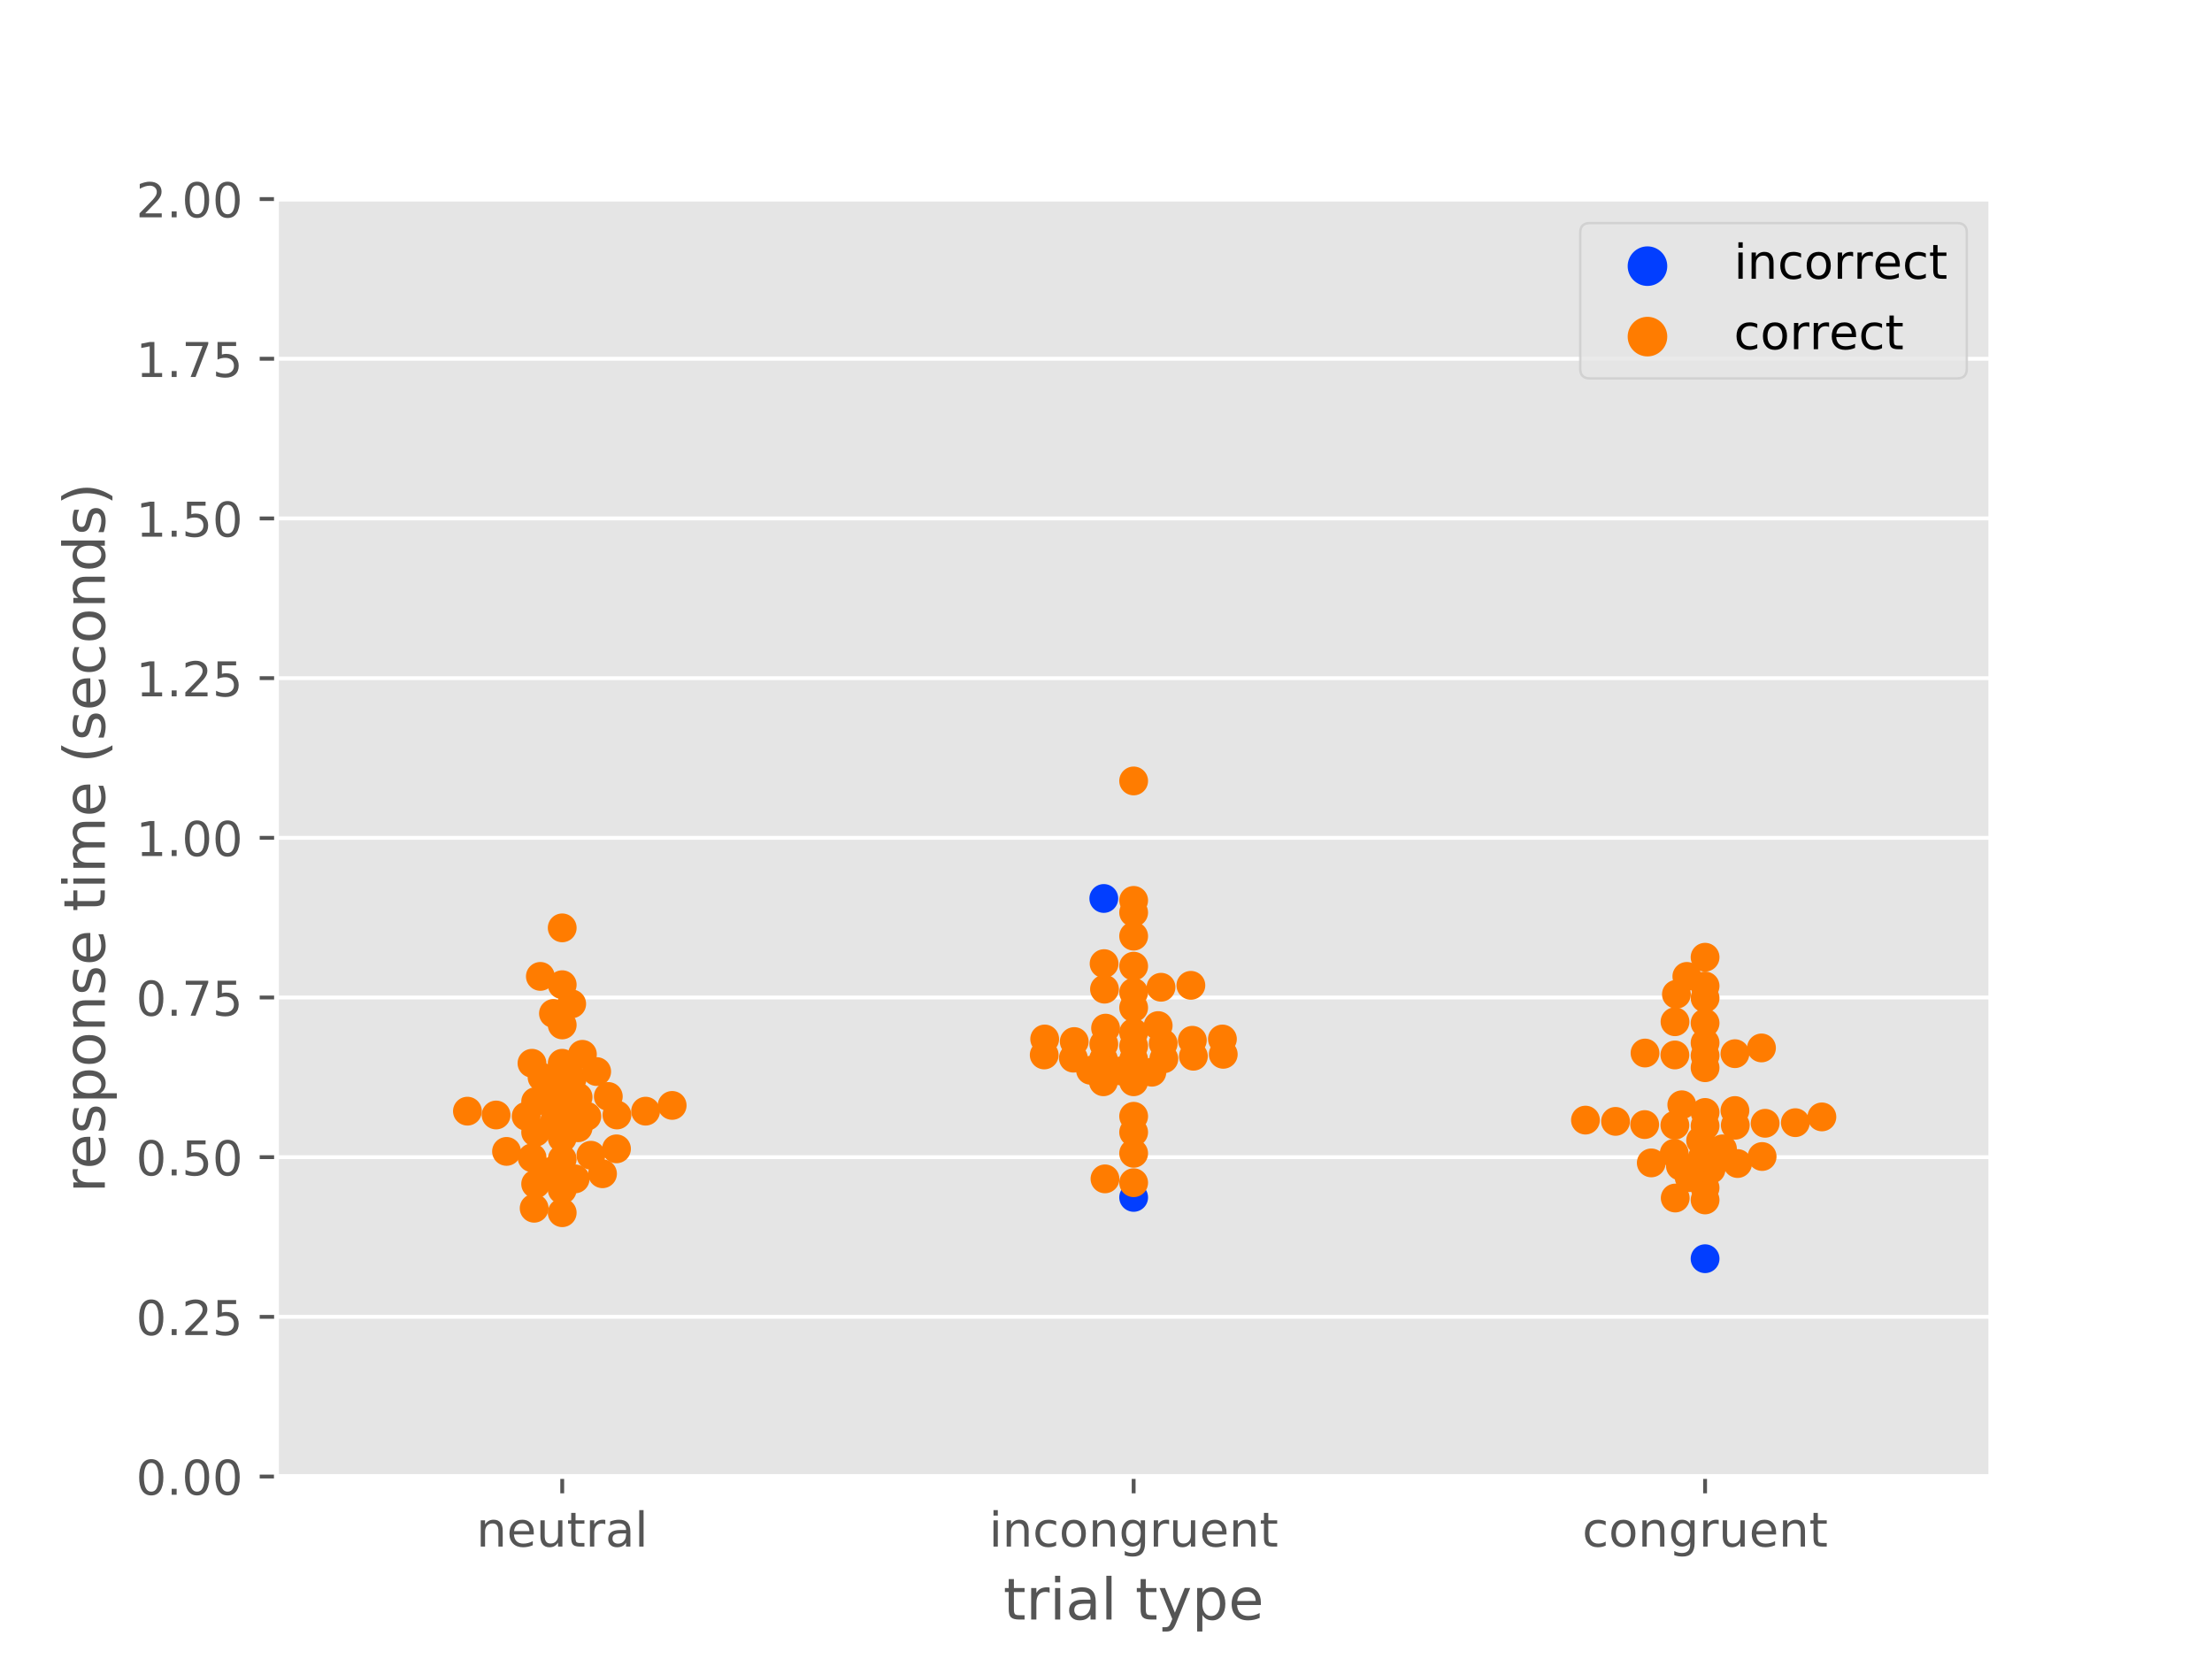 <?xml version="1.0" encoding="utf-8" standalone="no"?>
<!DOCTYPE svg PUBLIC "-//W3C//DTD SVG 1.1//EN"
  "http://www.w3.org/Graphics/SVG/1.1/DTD/svg11.dtd">
<!-- Created with matplotlib (https://matplotlib.org/) -->
<svg height="345.6pt" version="1.1" viewBox="0 0 460.8 345.6" width="460.8pt" xmlns="http://www.w3.org/2000/svg" xmlns:xlink="http://www.w3.org/1999/xlink">
 <defs>
  <style type="text/css">
*{stroke-linecap:butt;stroke-linejoin:round;}
  </style>
 </defs>
 <g id="figure_1">
  <g id="patch_1">
   <path d="M 0 345.6 
L 460.8 345.6 
L 460.8 0 
L 0 0 
z
" style="fill:#ffffff;"/>
  </g>
  <g id="axes_1">
   <g id="patch_2">
    <path d="M 57.6 307.584 
L 414.72 307.584 
L 414.72 41.472 
L 57.6 41.472 
z
" style="fill:#e5e5e5;"/>
   </g>
   <g id="matplotlib.axis_1">
    <g id="xtick_1">
     <g id="line2d_1">
      <defs>
       <path d="M 0 0 
L 0 3.5 
" id="m8f70eaecaa" style="stroke:#555555;stroke-width:0.8;"/>
      </defs>
      <g>
       <use style="fill:#555555;stroke:#555555;stroke-width:0.8;" x="117.12" xlink:href="#m8f70eaecaa" y="307.584"/>
      </g>
     </g>
     <g id="text_1">
      <!-- neutral -->
      <defs>
       <path d="M 54.891 33.016 
L 54.891 0 
L 45.906 0 
L 45.906 32.719 
Q 45.906 40.484 42.875 44.328 
Q 39.844 48.188 33.797 48.188 
Q 26.516 48.188 22.312 43.547 
Q 18.109 38.922 18.109 30.906 
L 18.109 0 
L 9.078 0 
L 9.078 54.688 
L 18.109 54.688 
L 18.109 46.188 
Q 21.344 51.125 25.703 53.562 
Q 30.078 56 35.797 56 
Q 45.219 56 50.047 50.172 
Q 54.891 44.344 54.891 33.016 
z
" id="DejaVuSans-110"/>
       <path d="M 56.203 29.594 
L 56.203 25.203 
L 14.891 25.203 
Q 15.484 15.922 20.484 11.062 
Q 25.484 6.203 34.422 6.203 
Q 39.594 6.203 44.453 7.469 
Q 49.312 8.734 54.109 11.281 
L 54.109 2.781 
Q 49.266 0.734 44.188 -0.344 
Q 39.109 -1.422 33.891 -1.422 
Q 20.797 -1.422 13.156 6.188 
Q 5.516 13.812 5.516 26.812 
Q 5.516 40.234 12.766 48.109 
Q 20.016 56 32.328 56 
Q 43.359 56 49.781 48.891 
Q 56.203 41.797 56.203 29.594 
z
M 47.219 32.234 
Q 47.125 39.594 43.094 43.984 
Q 39.062 48.391 32.422 48.391 
Q 24.906 48.391 20.391 44.141 
Q 15.875 39.891 15.188 32.172 
z
" id="DejaVuSans-101"/>
       <path d="M 8.5 21.578 
L 8.5 54.688 
L 17.484 54.688 
L 17.484 21.922 
Q 17.484 14.156 20.5 10.266 
Q 23.531 6.391 29.594 6.391 
Q 36.859 6.391 41.078 11.031 
Q 45.312 15.672 45.312 23.688 
L 45.312 54.688 
L 54.297 54.688 
L 54.297 0 
L 45.312 0 
L 45.312 8.406 
Q 42.047 3.422 37.719 1 
Q 33.406 -1.422 27.688 -1.422 
Q 18.266 -1.422 13.375 4.438 
Q 8.5 10.297 8.5 21.578 
z
M 31.109 56 
z
" id="DejaVuSans-117"/>
       <path d="M 18.312 70.219 
L 18.312 54.688 
L 36.812 54.688 
L 36.812 47.703 
L 18.312 47.703 
L 18.312 18.016 
Q 18.312 11.328 20.141 9.422 
Q 21.969 7.516 27.594 7.516 
L 36.812 7.516 
L 36.812 0 
L 27.594 0 
Q 17.188 0 13.234 3.875 
Q 9.281 7.766 9.281 18.016 
L 9.281 47.703 
L 2.688 47.703 
L 2.688 54.688 
L 9.281 54.688 
L 9.281 70.219 
z
" id="DejaVuSans-116"/>
       <path d="M 41.109 46.297 
Q 39.594 47.172 37.812 47.578 
Q 36.031 48 33.891 48 
Q 26.266 48 22.188 43.047 
Q 18.109 38.094 18.109 28.812 
L 18.109 0 
L 9.078 0 
L 9.078 54.688 
L 18.109 54.688 
L 18.109 46.188 
Q 20.953 51.172 25.484 53.578 
Q 30.031 56 36.531 56 
Q 37.453 56 38.578 55.875 
Q 39.703 55.766 41.062 55.516 
z
" id="DejaVuSans-114"/>
       <path d="M 34.281 27.484 
Q 23.391 27.484 19.188 25 
Q 14.984 22.516 14.984 16.5 
Q 14.984 11.719 18.141 8.906 
Q 21.297 6.109 26.703 6.109 
Q 34.188 6.109 38.703 11.406 
Q 43.219 16.703 43.219 25.484 
L 43.219 27.484 
z
M 52.203 31.203 
L 52.203 0 
L 43.219 0 
L 43.219 8.297 
Q 40.141 3.328 35.547 0.953 
Q 30.953 -1.422 24.312 -1.422 
Q 15.922 -1.422 10.953 3.297 
Q 6 8.016 6 15.922 
Q 6 25.141 12.172 29.828 
Q 18.359 34.516 30.609 34.516 
L 43.219 34.516 
L 43.219 35.406 
Q 43.219 41.609 39.141 45 
Q 35.062 48.391 27.688 48.391 
Q 23 48.391 18.547 47.266 
Q 14.109 46.141 10.016 43.891 
L 10.016 52.203 
Q 14.938 54.109 19.578 55.047 
Q 24.219 56 28.609 56 
Q 40.484 56 46.344 49.844 
Q 52.203 43.703 52.203 31.203 
z
" id="DejaVuSans-97"/>
       <path d="M 9.422 75.984 
L 18.406 75.984 
L 18.406 0 
L 9.422 0 
z
" id="DejaVuSans-108"/>
      </defs>
      <g style="fill:#555555;" transform="translate(99.237 322.182)scale(0.1 -0.1)">
       <use xlink:href="#DejaVuSans-110"/>
       <use x="63.379" xlink:href="#DejaVuSans-101"/>
       <use x="124.902" xlink:href="#DejaVuSans-117"/>
       <use x="188.281" xlink:href="#DejaVuSans-116"/>
       <use x="227.49" xlink:href="#DejaVuSans-114"/>
       <use x="268.604" xlink:href="#DejaVuSans-97"/>
       <use x="329.883" xlink:href="#DejaVuSans-108"/>
      </g>
     </g>
    </g>
    <g id="xtick_2">
     <g id="line2d_2">
      <g>
       <use style="fill:#555555;stroke:#555555;stroke-width:0.8;" x="236.16" xlink:href="#m8f70eaecaa" y="307.584"/>
      </g>
     </g>
     <g id="text_2">
      <!-- incongruent -->
      <defs>
       <path d="M 9.422 54.688 
L 18.406 54.688 
L 18.406 0 
L 9.422 0 
z
M 9.422 75.984 
L 18.406 75.984 
L 18.406 64.594 
L 9.422 64.594 
z
" id="DejaVuSans-105"/>
       <path d="M 48.781 52.594 
L 48.781 44.188 
Q 44.969 46.297 41.141 47.344 
Q 37.312 48.391 33.406 48.391 
Q 24.656 48.391 19.812 42.844 
Q 14.984 37.312 14.984 27.297 
Q 14.984 17.281 19.812 11.734 
Q 24.656 6.203 33.406 6.203 
Q 37.312 6.203 41.141 7.25 
Q 44.969 8.297 48.781 10.406 
L 48.781 2.094 
Q 45.016 0.344 40.984 -0.531 
Q 36.969 -1.422 32.422 -1.422 
Q 20.062 -1.422 12.781 6.344 
Q 5.516 14.109 5.516 27.297 
Q 5.516 40.672 12.859 48.328 
Q 20.219 56 33.016 56 
Q 37.156 56 41.109 55.141 
Q 45.062 54.297 48.781 52.594 
z
" id="DejaVuSans-99"/>
       <path d="M 30.609 48.391 
Q 23.391 48.391 19.188 42.75 
Q 14.984 37.109 14.984 27.297 
Q 14.984 17.484 19.156 11.844 
Q 23.344 6.203 30.609 6.203 
Q 37.797 6.203 41.984 11.859 
Q 46.188 17.531 46.188 27.297 
Q 46.188 37.016 41.984 42.703 
Q 37.797 48.391 30.609 48.391 
z
M 30.609 56 
Q 42.328 56 49.016 48.375 
Q 55.719 40.766 55.719 27.297 
Q 55.719 13.875 49.016 6.219 
Q 42.328 -1.422 30.609 -1.422 
Q 18.844 -1.422 12.172 6.219 
Q 5.516 13.875 5.516 27.297 
Q 5.516 40.766 12.172 48.375 
Q 18.844 56 30.609 56 
z
" id="DejaVuSans-111"/>
       <path d="M 45.406 27.984 
Q 45.406 37.75 41.375 43.109 
Q 37.359 48.484 30.078 48.484 
Q 22.859 48.484 18.828 43.109 
Q 14.797 37.75 14.797 27.984 
Q 14.797 18.266 18.828 12.891 
Q 22.859 7.516 30.078 7.516 
Q 37.359 7.516 41.375 12.891 
Q 45.406 18.266 45.406 27.984 
z
M 54.391 6.781 
Q 54.391 -7.172 48.188 -13.984 
Q 42 -20.797 29.203 -20.797 
Q 24.469 -20.797 20.266 -20.094 
Q 16.062 -19.391 12.109 -17.922 
L 12.109 -9.188 
Q 16.062 -11.328 19.922 -12.344 
Q 23.781 -13.375 27.781 -13.375 
Q 36.625 -13.375 41.016 -8.766 
Q 45.406 -4.156 45.406 5.172 
L 45.406 9.625 
Q 42.625 4.781 38.281 2.391 
Q 33.938 0 27.875 0 
Q 17.828 0 11.672 7.656 
Q 5.516 15.328 5.516 27.984 
Q 5.516 40.672 11.672 48.328 
Q 17.828 56 27.875 56 
Q 33.938 56 38.281 53.609 
Q 42.625 51.219 45.406 46.391 
L 45.406 54.688 
L 54.391 54.688 
z
" id="DejaVuSans-103"/>
      </defs>
      <g style="fill:#555555;" transform="translate(206.021 322.182)scale(0.1 -0.1)">
       <use xlink:href="#DejaVuSans-105"/>
       <use x="27.783" xlink:href="#DejaVuSans-110"/>
       <use x="91.162" xlink:href="#DejaVuSans-99"/>
       <use x="146.143" xlink:href="#DejaVuSans-111"/>
       <use x="207.324" xlink:href="#DejaVuSans-110"/>
       <use x="270.703" xlink:href="#DejaVuSans-103"/>
       <use x="334.18" xlink:href="#DejaVuSans-114"/>
       <use x="375.293" xlink:href="#DejaVuSans-117"/>
       <use x="438.672" xlink:href="#DejaVuSans-101"/>
       <use x="500.195" xlink:href="#DejaVuSans-110"/>
       <use x="563.574" xlink:href="#DejaVuSans-116"/>
      </g>
     </g>
    </g>
    <g id="xtick_3">
     <g id="line2d_3">
      <g>
       <use style="fill:#555555;stroke:#555555;stroke-width:0.8;" x="355.2" xlink:href="#m8f70eaecaa" y="307.584"/>
      </g>
     </g>
     <g id="text_3">
      <!-- congruent -->
      <g style="fill:#555555;" transform="translate(329.619 322.182)scale(0.1 -0.1)">
       <use xlink:href="#DejaVuSans-99"/>
       <use x="54.98" xlink:href="#DejaVuSans-111"/>
       <use x="116.162" xlink:href="#DejaVuSans-110"/>
       <use x="179.541" xlink:href="#DejaVuSans-103"/>
       <use x="243.018" xlink:href="#DejaVuSans-114"/>
       <use x="284.131" xlink:href="#DejaVuSans-117"/>
       <use x="347.51" xlink:href="#DejaVuSans-101"/>
       <use x="409.033" xlink:href="#DejaVuSans-110"/>
       <use x="472.412" xlink:href="#DejaVuSans-116"/>
      </g>
     </g>
    </g>
    <g id="text_4">
     <!-- trial type -->
     <defs>
      <path id="DejaVuSans-32"/>
      <path d="M 32.172 -5.078 
Q 28.375 -14.844 24.75 -17.812 
Q 21.141 -20.797 15.094 -20.797 
L 7.906 -20.797 
L 7.906 -13.281 
L 13.188 -13.281 
Q 16.891 -13.281 18.938 -11.516 
Q 21 -9.766 23.484 -3.219 
L 25.094 0.875 
L 2.984 54.688 
L 12.5 54.688 
L 29.594 11.922 
L 46.688 54.688 
L 56.203 54.688 
z
" id="DejaVuSans-121"/>
      <path d="M 18.109 8.203 
L 18.109 -20.797 
L 9.078 -20.797 
L 9.078 54.688 
L 18.109 54.688 
L 18.109 46.391 
Q 20.953 51.266 25.266 53.625 
Q 29.594 56 35.594 56 
Q 45.562 56 51.781 48.094 
Q 58.016 40.188 58.016 27.297 
Q 58.016 14.406 51.781 6.484 
Q 45.562 -1.422 35.594 -1.422 
Q 29.594 -1.422 25.266 0.953 
Q 20.953 3.328 18.109 8.203 
z
M 48.688 27.297 
Q 48.688 37.203 44.609 42.844 
Q 40.531 48.484 33.406 48.484 
Q 26.266 48.484 22.188 42.844 
Q 18.109 37.203 18.109 27.297 
Q 18.109 17.391 22.188 11.75 
Q 26.266 6.109 33.406 6.109 
Q 40.531 6.109 44.609 11.75 
Q 48.688 17.391 48.688 27.297 
z
" id="DejaVuSans-112"/>
     </defs>
     <g style="fill:#555555;" transform="translate(209.019 337.38)scale(0.12 -0.12)">
      <use xlink:href="#DejaVuSans-116"/>
      <use x="39.209" xlink:href="#DejaVuSans-114"/>
      <use x="80.322" xlink:href="#DejaVuSans-105"/>
      <use x="108.105" xlink:href="#DejaVuSans-97"/>
      <use x="169.385" xlink:href="#DejaVuSans-108"/>
      <use x="197.168" xlink:href="#DejaVuSans-32"/>
      <use x="228.955" xlink:href="#DejaVuSans-116"/>
      <use x="268.164" xlink:href="#DejaVuSans-121"/>
      <use x="327.344" xlink:href="#DejaVuSans-112"/>
      <use x="390.82" xlink:href="#DejaVuSans-101"/>
     </g>
    </g>
   </g>
   <g id="matplotlib.axis_2">
    <g id="ytick_1">
     <g id="line2d_4">
      <path clip-path="url(#p1a3993f42f)" d="M 57.6 307.584 
L 414.72 307.584 
" style="fill:none;stroke:#ffffff;stroke-linecap:square;stroke-width:0.8;"/>
     </g>
     <g id="line2d_5">
      <defs>
       <path d="M 0 0 
L -3.5 0 
" id="m081cfc4e48" style="stroke:#555555;stroke-width:0.8;"/>
      </defs>
      <g>
       <use style="fill:#555555;stroke:#555555;stroke-width:0.8;" x="57.6" xlink:href="#m081cfc4e48" y="307.584"/>
      </g>
     </g>
     <g id="text_5">
      <!-- 0.00 -->
      <defs>
       <path d="M 31.781 66.406 
Q 24.172 66.406 20.328 58.906 
Q 16.5 51.422 16.5 36.375 
Q 16.5 21.391 20.328 13.891 
Q 24.172 6.391 31.781 6.391 
Q 39.453 6.391 43.281 13.891 
Q 47.125 21.391 47.125 36.375 
Q 47.125 51.422 43.281 58.906 
Q 39.453 66.406 31.781 66.406 
z
M 31.781 74.219 
Q 44.047 74.219 50.516 64.516 
Q 56.984 54.828 56.984 36.375 
Q 56.984 17.969 50.516 8.266 
Q 44.047 -1.422 31.781 -1.422 
Q 19.531 -1.422 13.062 8.266 
Q 6.594 17.969 6.594 36.375 
Q 6.594 54.828 13.062 64.516 
Q 19.531 74.219 31.781 74.219 
z
" id="DejaVuSans-48"/>
       <path d="M 10.688 12.406 
L 21 12.406 
L 21 0 
L 10.688 0 
z
" id="DejaVuSans-46"/>
      </defs>
      <g style="fill:#555555;" transform="translate(28.334 311.383)scale(0.1 -0.1)">
       <use xlink:href="#DejaVuSans-48"/>
       <use x="63.623" xlink:href="#DejaVuSans-46"/>
       <use x="95.41" xlink:href="#DejaVuSans-48"/>
       <use x="159.033" xlink:href="#DejaVuSans-48"/>
      </g>
     </g>
    </g>
    <g id="ytick_2">
     <g id="line2d_6">
      <path clip-path="url(#p1a3993f42f)" d="M 57.6 274.32 
L 414.72 274.32 
" style="fill:none;stroke:#ffffff;stroke-linecap:square;stroke-width:0.8;"/>
     </g>
     <g id="line2d_7">
      <g>
       <use style="fill:#555555;stroke:#555555;stroke-width:0.8;" x="57.6" xlink:href="#m081cfc4e48" y="274.32"/>
      </g>
     </g>
     <g id="text_6">
      <!-- 0.25 -->
      <defs>
       <path d="M 19.188 8.297 
L 53.609 8.297 
L 53.609 0 
L 7.328 0 
L 7.328 8.297 
Q 12.938 14.109 22.625 23.891 
Q 32.328 33.688 34.812 36.531 
Q 39.547 41.844 41.422 45.531 
Q 43.312 49.219 43.312 52.781 
Q 43.312 58.594 39.234 62.25 
Q 35.156 65.922 28.609 65.922 
Q 23.969 65.922 18.812 64.312 
Q 13.672 62.703 7.812 59.422 
L 7.812 69.391 
Q 13.766 71.781 18.938 73 
Q 24.125 74.219 28.422 74.219 
Q 39.75 74.219 46.484 68.547 
Q 53.219 62.891 53.219 53.422 
Q 53.219 48.922 51.531 44.891 
Q 49.859 40.875 45.406 35.406 
Q 44.188 33.984 37.641 27.219 
Q 31.109 20.453 19.188 8.297 
z
" id="DejaVuSans-50"/>
       <path d="M 10.797 72.906 
L 49.516 72.906 
L 49.516 64.594 
L 19.828 64.594 
L 19.828 46.734 
Q 21.969 47.469 24.109 47.828 
Q 26.266 48.188 28.422 48.188 
Q 40.625 48.188 47.75 41.5 
Q 54.891 34.812 54.891 23.391 
Q 54.891 11.625 47.562 5.094 
Q 40.234 -1.422 26.906 -1.422 
Q 22.312 -1.422 17.547 -0.641 
Q 12.797 0.141 7.719 1.703 
L 7.719 11.625 
Q 12.109 9.234 16.797 8.062 
Q 21.484 6.891 26.703 6.891 
Q 35.156 6.891 40.078 11.328 
Q 45.016 15.766 45.016 23.391 
Q 45.016 31 40.078 35.438 
Q 35.156 39.891 26.703 39.891 
Q 22.75 39.891 18.812 39.016 
Q 14.891 38.141 10.797 36.281 
z
" id="DejaVuSans-53"/>
      </defs>
      <g style="fill:#555555;" transform="translate(28.334 278.119)scale(0.1 -0.1)">
       <use xlink:href="#DejaVuSans-48"/>
       <use x="63.623" xlink:href="#DejaVuSans-46"/>
       <use x="95.41" xlink:href="#DejaVuSans-50"/>
       <use x="159.033" xlink:href="#DejaVuSans-53"/>
      </g>
     </g>
    </g>
    <g id="ytick_3">
     <g id="line2d_8">
      <path clip-path="url(#p1a3993f42f)" d="M 57.6 241.056 
L 414.72 241.056 
" style="fill:none;stroke:#ffffff;stroke-linecap:square;stroke-width:0.8;"/>
     </g>
     <g id="line2d_9">
      <g>
       <use style="fill:#555555;stroke:#555555;stroke-width:0.8;" x="57.6" xlink:href="#m081cfc4e48" y="241.056"/>
      </g>
     </g>
     <g id="text_7">
      <!-- 0.50 -->
      <g style="fill:#555555;" transform="translate(28.334 244.855)scale(0.1 -0.1)">
       <use xlink:href="#DejaVuSans-48"/>
       <use x="63.623" xlink:href="#DejaVuSans-46"/>
       <use x="95.41" xlink:href="#DejaVuSans-53"/>
       <use x="159.033" xlink:href="#DejaVuSans-48"/>
      </g>
     </g>
    </g>
    <g id="ytick_4">
     <g id="line2d_10">
      <path clip-path="url(#p1a3993f42f)" d="M 57.6 207.792 
L 414.72 207.792 
" style="fill:none;stroke:#ffffff;stroke-linecap:square;stroke-width:0.8;"/>
     </g>
     <g id="line2d_11">
      <g>
       <use style="fill:#555555;stroke:#555555;stroke-width:0.8;" x="57.6" xlink:href="#m081cfc4e48" y="207.792"/>
      </g>
     </g>
     <g id="text_8">
      <!-- 0.75 -->
      <defs>
       <path d="M 8.203 72.906 
L 55.078 72.906 
L 55.078 68.703 
L 28.609 0 
L 18.312 0 
L 43.219 64.594 
L 8.203 64.594 
z
" id="DejaVuSans-55"/>
      </defs>
      <g style="fill:#555555;" transform="translate(28.334 211.591)scale(0.1 -0.1)">
       <use xlink:href="#DejaVuSans-48"/>
       <use x="63.623" xlink:href="#DejaVuSans-46"/>
       <use x="95.41" xlink:href="#DejaVuSans-55"/>
       <use x="159.033" xlink:href="#DejaVuSans-53"/>
      </g>
     </g>
    </g>
    <g id="ytick_5">
     <g id="line2d_12">
      <path clip-path="url(#p1a3993f42f)" d="M 57.6 174.528 
L 414.72 174.528 
" style="fill:none;stroke:#ffffff;stroke-linecap:square;stroke-width:0.8;"/>
     </g>
     <g id="line2d_13">
      <g>
       <use style="fill:#555555;stroke:#555555;stroke-width:0.8;" x="57.6" xlink:href="#m081cfc4e48" y="174.528"/>
      </g>
     </g>
     <g id="text_9">
      <!-- 1.00 -->
      <defs>
       <path d="M 12.406 8.297 
L 28.516 8.297 
L 28.516 63.922 
L 10.984 60.406 
L 10.984 69.391 
L 28.422 72.906 
L 38.281 72.906 
L 38.281 8.297 
L 54.391 8.297 
L 54.391 0 
L 12.406 0 
z
" id="DejaVuSans-49"/>
      </defs>
      <g style="fill:#555555;" transform="translate(28.334 178.327)scale(0.1 -0.1)">
       <use xlink:href="#DejaVuSans-49"/>
       <use x="63.623" xlink:href="#DejaVuSans-46"/>
       <use x="95.41" xlink:href="#DejaVuSans-48"/>
       <use x="159.033" xlink:href="#DejaVuSans-48"/>
      </g>
     </g>
    </g>
    <g id="ytick_6">
     <g id="line2d_14">
      <path clip-path="url(#p1a3993f42f)" d="M 57.6 141.264 
L 414.72 141.264 
" style="fill:none;stroke:#ffffff;stroke-linecap:square;stroke-width:0.8;"/>
     </g>
     <g id="line2d_15">
      <g>
       <use style="fill:#555555;stroke:#555555;stroke-width:0.8;" x="57.6" xlink:href="#m081cfc4e48" y="141.264"/>
      </g>
     </g>
     <g id="text_10">
      <!-- 1.25 -->
      <g style="fill:#555555;" transform="translate(28.334 145.063)scale(0.1 -0.1)">
       <use xlink:href="#DejaVuSans-49"/>
       <use x="63.623" xlink:href="#DejaVuSans-46"/>
       <use x="95.41" xlink:href="#DejaVuSans-50"/>
       <use x="159.033" xlink:href="#DejaVuSans-53"/>
      </g>
     </g>
    </g>
    <g id="ytick_7">
     <g id="line2d_16">
      <path clip-path="url(#p1a3993f42f)" d="M 57.6 108 
L 414.72 108 
" style="fill:none;stroke:#ffffff;stroke-linecap:square;stroke-width:0.8;"/>
     </g>
     <g id="line2d_17">
      <g>
       <use style="fill:#555555;stroke:#555555;stroke-width:0.8;" x="57.6" xlink:href="#m081cfc4e48" y="108"/>
      </g>
     </g>
     <g id="text_11">
      <!-- 1.50 -->
      <g style="fill:#555555;" transform="translate(28.334 111.799)scale(0.1 -0.1)">
       <use xlink:href="#DejaVuSans-49"/>
       <use x="63.623" xlink:href="#DejaVuSans-46"/>
       <use x="95.41" xlink:href="#DejaVuSans-53"/>
       <use x="159.033" xlink:href="#DejaVuSans-48"/>
      </g>
     </g>
    </g>
    <g id="ytick_8">
     <g id="line2d_18">
      <path clip-path="url(#p1a3993f42f)" d="M 57.6 74.736 
L 414.72 74.736 
" style="fill:none;stroke:#ffffff;stroke-linecap:square;stroke-width:0.8;"/>
     </g>
     <g id="line2d_19">
      <g>
       <use style="fill:#555555;stroke:#555555;stroke-width:0.8;" x="57.6" xlink:href="#m081cfc4e48" y="74.736"/>
      </g>
     </g>
     <g id="text_12">
      <!-- 1.75 -->
      <g style="fill:#555555;" transform="translate(28.334 78.535)scale(0.1 -0.1)">
       <use xlink:href="#DejaVuSans-49"/>
       <use x="63.623" xlink:href="#DejaVuSans-46"/>
       <use x="95.41" xlink:href="#DejaVuSans-55"/>
       <use x="159.033" xlink:href="#DejaVuSans-53"/>
      </g>
     </g>
    </g>
    <g id="ytick_9">
     <g id="line2d_20">
      <path clip-path="url(#p1a3993f42f)" d="M 57.6 41.472 
L 414.72 41.472 
" style="fill:none;stroke:#ffffff;stroke-linecap:square;stroke-width:0.8;"/>
     </g>
     <g id="line2d_21">
      <g>
       <use style="fill:#555555;stroke:#555555;stroke-width:0.8;" x="57.6" xlink:href="#m081cfc4e48" y="41.472"/>
      </g>
     </g>
     <g id="text_13">
      <!-- 2.00 -->
      <g style="fill:#555555;" transform="translate(28.334 45.271)scale(0.1 -0.1)">
       <use xlink:href="#DejaVuSans-50"/>
       <use x="63.623" xlink:href="#DejaVuSans-46"/>
       <use x="95.41" xlink:href="#DejaVuSans-48"/>
       <use x="159.033" xlink:href="#DejaVuSans-48"/>
      </g>
     </g>
    </g>
    <g id="text_14">
     <!-- response time (seconds) -->
     <defs>
      <path d="M 44.281 53.078 
L 44.281 44.578 
Q 40.484 46.531 36.375 47.5 
Q 32.281 48.484 27.875 48.484 
Q 21.188 48.484 17.844 46.438 
Q 14.5 44.391 14.5 40.281 
Q 14.5 37.156 16.891 35.375 
Q 19.281 33.594 26.516 31.984 
L 29.594 31.297 
Q 39.156 29.25 43.188 25.516 
Q 47.219 21.781 47.219 15.094 
Q 47.219 7.469 41.188 3.016 
Q 35.156 -1.422 24.609 -1.422 
Q 20.219 -1.422 15.453 -0.562 
Q 10.688 0.297 5.422 2 
L 5.422 11.281 
Q 10.406 8.688 15.234 7.391 
Q 20.062 6.109 24.812 6.109 
Q 31.156 6.109 34.562 8.281 
Q 37.984 10.453 37.984 14.406 
Q 37.984 18.062 35.516 20.016 
Q 33.062 21.969 24.703 23.781 
L 21.578 24.516 
Q 13.234 26.266 9.516 29.906 
Q 5.812 33.547 5.812 39.891 
Q 5.812 47.609 11.281 51.797 
Q 16.75 56 26.812 56 
Q 31.781 56 36.172 55.266 
Q 40.578 54.547 44.281 53.078 
z
" id="DejaVuSans-115"/>
      <path d="M 52 44.188 
Q 55.375 50.25 60.062 53.125 
Q 64.75 56 71.094 56 
Q 79.641 56 84.281 50.016 
Q 88.922 44.047 88.922 33.016 
L 88.922 0 
L 79.891 0 
L 79.891 32.719 
Q 79.891 40.578 77.094 44.375 
Q 74.312 48.188 68.609 48.188 
Q 61.625 48.188 57.562 43.547 
Q 53.516 38.922 53.516 30.906 
L 53.516 0 
L 44.484 0 
L 44.484 32.719 
Q 44.484 40.625 41.703 44.406 
Q 38.922 48.188 33.109 48.188 
Q 26.219 48.188 22.156 43.531 
Q 18.109 38.875 18.109 30.906 
L 18.109 0 
L 9.078 0 
L 9.078 54.688 
L 18.109 54.688 
L 18.109 46.188 
Q 21.188 51.219 25.484 53.609 
Q 29.781 56 35.688 56 
Q 41.656 56 45.828 52.969 
Q 50 49.953 52 44.188 
z
" id="DejaVuSans-109"/>
      <path d="M 31 75.875 
Q 24.469 64.656 21.281 53.656 
Q 18.109 42.672 18.109 31.391 
Q 18.109 20.125 21.312 9.062 
Q 24.516 -2 31 -13.188 
L 23.188 -13.188 
Q 15.875 -1.703 12.234 9.375 
Q 8.594 20.453 8.594 31.391 
Q 8.594 42.281 12.203 53.312 
Q 15.828 64.359 23.188 75.875 
z
" id="DejaVuSans-40"/>
      <path d="M 45.406 46.391 
L 45.406 75.984 
L 54.391 75.984 
L 54.391 0 
L 45.406 0 
L 45.406 8.203 
Q 42.578 3.328 38.25 0.953 
Q 33.938 -1.422 27.875 -1.422 
Q 17.969 -1.422 11.734 6.484 
Q 5.516 14.406 5.516 27.297 
Q 5.516 40.188 11.734 48.094 
Q 17.969 56 27.875 56 
Q 33.938 56 38.25 53.625 
Q 42.578 51.266 45.406 46.391 
z
M 14.797 27.297 
Q 14.797 17.391 18.875 11.75 
Q 22.953 6.109 30.078 6.109 
Q 37.203 6.109 41.297 11.75 
Q 45.406 17.391 45.406 27.297 
Q 45.406 37.203 41.297 42.844 
Q 37.203 48.484 30.078 48.484 
Q 22.953 48.484 18.875 42.844 
Q 14.797 37.203 14.797 27.297 
z
" id="DejaVuSans-100"/>
      <path d="M 8.016 75.875 
L 15.828 75.875 
Q 23.141 64.359 26.781 53.312 
Q 30.422 42.281 30.422 31.391 
Q 30.422 20.453 26.781 9.375 
Q 23.141 -1.703 15.828 -13.188 
L 8.016 -13.188 
Q 14.5 -2 17.703 9.062 
Q 20.906 20.125 20.906 31.391 
Q 20.906 42.672 17.703 53.656 
Q 14.5 64.656 8.016 75.875 
z
" id="DejaVuSans-41"/>
     </defs>
     <g style="fill:#555555;" transform="translate(21.839 248.486)rotate(-90)scale(0.12 -0.12)">
      <use xlink:href="#DejaVuSans-114"/>
      <use x="41.082" xlink:href="#DejaVuSans-101"/>
      <use x="102.605" xlink:href="#DejaVuSans-115"/>
      <use x="154.705" xlink:href="#DejaVuSans-112"/>
      <use x="218.182" xlink:href="#DejaVuSans-111"/>
      <use x="279.363" xlink:href="#DejaVuSans-110"/>
      <use x="342.742" xlink:href="#DejaVuSans-115"/>
      <use x="394.842" xlink:href="#DejaVuSans-101"/>
      <use x="456.365" xlink:href="#DejaVuSans-32"/>
      <use x="488.152" xlink:href="#DejaVuSans-116"/>
      <use x="527.361" xlink:href="#DejaVuSans-105"/>
      <use x="555.145" xlink:href="#DejaVuSans-109"/>
      <use x="652.557" xlink:href="#DejaVuSans-101"/>
      <use x="714.08" xlink:href="#DejaVuSans-32"/>
      <use x="745.867" xlink:href="#DejaVuSans-40"/>
      <use x="784.881" xlink:href="#DejaVuSans-115"/>
      <use x="836.98" xlink:href="#DejaVuSans-101"/>
      <use x="898.504" xlink:href="#DejaVuSans-99"/>
      <use x="953.484" xlink:href="#DejaVuSans-111"/>
      <use x="1014.666" xlink:href="#DejaVuSans-110"/>
      <use x="1078.045" xlink:href="#DejaVuSans-100"/>
      <use x="1141.521" xlink:href="#DejaVuSans-115"/>
      <use x="1193.621" xlink:href="#DejaVuSans-41"/>
     </g>
    </g>
   </g>
   <g id="PathCollection_1"/>
   <g id="PathCollection_2"/>
   <g id="patch_3">
    <path d="M 57.6 307.584 
L 57.6 41.472 
" style="fill:none;stroke:#ffffff;stroke-linecap:square;stroke-linejoin:miter;"/>
   </g>
   <g id="patch_4">
    <path d="M 414.72 307.584 
L 414.72 41.472 
" style="fill:none;stroke:#ffffff;stroke-linecap:square;stroke-linejoin:miter;"/>
   </g>
   <g id="patch_5">
    <path d="M 57.6 307.584 
L 414.72 307.584 
" style="fill:none;stroke:#ffffff;stroke-linecap:square;stroke-linejoin:miter;"/>
   </g>
   <g id="patch_6">
    <path d="M 57.6 41.472 
L 414.72 41.472 
" style="fill:none;stroke:#ffffff;stroke-linecap:square;stroke-linejoin:miter;"/>
   </g>
   <g id="PathCollection_3">
    <defs>
     <path d="M 0 3 
C 0.796 3 1.559 2.684 2.121 2.121 
C 2.684 1.559 3 0.796 3 0 
C 3 -0.796 2.684 -1.559 2.121 -2.121 
C 1.559 -2.684 0.796 -3 0 -3 
C -0.796 -3 -1.559 -2.684 -2.121 -2.121 
C -2.684 -1.559 -3 -0.796 -3 0 
C -3 0.796 -2.684 1.559 -2.121 2.121 
C -1.559 2.684 -0.796 3 0 3 
z
" id="C0_0_9dc6485d5c"/>
    </defs>
    <g clip-path="url(#p1a3993f42f)">
     <use style="fill:#ff7c00;" x="117.12" xlink:href="#C0_0_9dc6485d5c" y="252.632"/>
    </g>
    <g clip-path="url(#p1a3993f42f)">
     <use style="fill:#ff7c00;" x="111.273" xlink:href="#C0_0_9dc6485d5c" y="251.7"/>
    </g>
    <g clip-path="url(#p1a3993f42f)">
     <use style="fill:#ff7c00;" x="117.12" xlink:href="#C0_0_9dc6485d5c" y="247.842"/>
    </g>
    <g clip-path="url(#p1a3993f42f)">
     <use style="fill:#ff7c00;" x="111.588" xlink:href="#C0_0_9dc6485d5c" y="246.644"/>
    </g>
    <g clip-path="url(#p1a3993f42f)">
     <use style="fill:#ff7c00;" x="119.814" xlink:href="#C0_0_9dc6485d5c" y="245.58"/>
    </g>
    <g clip-path="url(#p1a3993f42f)">
     <use style="fill:#ff7c00;" x="125.516" xlink:href="#C0_0_9dc6485d5c" y="244.515"/>
    </g>
    <g clip-path="url(#p1a3993f42f)">
     <use style="fill:#ff7c00;" x="114.963" xlink:href="#C0_0_9dc6485d5c" y="243.983"/>
    </g>
    <g clip-path="url(#p1a3993f42f)">
     <use style="fill:#ff7c00;" x="117.12" xlink:href="#C0_0_9dc6485d5c" y="241.455"/>
    </g>
    <g clip-path="url(#p1a3993f42f)">
     <use style="fill:#ff7c00;" x="110.856" xlink:href="#C0_0_9dc6485d5c" y="241.189"/>
    </g>
    <g clip-path="url(#p1a3993f42f)">
     <use style="fill:#ff7c00;" x="123.091" xlink:href="#C0_0_9dc6485d5c" y="240.657"/>
    </g>
    <g clip-path="url(#p1a3993f42f)">
     <use style="fill:#ff7c00;" x="105.52" xlink:href="#C0_0_9dc6485d5c" y="239.858"/>
    </g>
    <g clip-path="url(#p1a3993f42f)">
     <use style="fill:#ff7c00;" x="128.426" xlink:href="#C0_0_9dc6485d5c" y="239.326"/>
    </g>
    <g clip-path="url(#p1a3993f42f)">
     <use style="fill:#ff7c00;" x="117.12" xlink:href="#C0_0_9dc6485d5c" y="237.064"/>
    </g>
    <g clip-path="url(#p1a3993f42f)">
     <use style="fill:#ff7c00;" x="111.588" xlink:href="#C0_0_9dc6485d5c" y="235.867"/>
    </g>
    <g clip-path="url(#p1a3993f42f)">
     <use style="fill:#ff7c00;" x="120.431" xlink:href="#C0_0_9dc6485d5c" y="234.935"/>
    </g>
    <g clip-path="url(#p1a3993f42f)">
     <use style="fill:#ff7c00;" x="115.58" xlink:href="#C0_0_9dc6485d5c" y="233.339"/>
    </g>
    <g clip-path="url(#p1a3993f42f)">
     <use style="fill:#ff7c00;" x="122.256" xlink:href="#C0_0_9dc6485d5c" y="232.54"/>
    </g>
    <g clip-path="url(#p1a3993f42f)">
     <use style="fill:#ff7c00;" x="109.609" xlink:href="#C0_0_9dc6485d5c" y="232.54"/>
    </g>
    <g clip-path="url(#p1a3993f42f)">
     <use style="fill:#ff7c00;" x="128.52" xlink:href="#C0_0_9dc6485d5c" y="232.274"/>
    </g>
    <g clip-path="url(#p1a3993f42f)">
     <use style="fill:#ff7c00;" x="103.345" xlink:href="#C0_0_9dc6485d5c" y="232.274"/>
    </g>
    <g clip-path="url(#p1a3993f42f)">
     <use style="fill:#ff7c00;" x="134.491" xlink:href="#C0_0_9dc6485d5c" y="231.476"/>
    </g>
    <g clip-path="url(#p1a3993f42f)">
     <use style="fill:#ff7c00;" x="97.374" xlink:href="#C0_0_9dc6485d5c" y="231.476"/>
    </g>
    <g clip-path="url(#p1a3993f42f)">
     <use style="fill:#ff7c00;" x="117.12" xlink:href="#C0_0_9dc6485d5c" y="230.678"/>
    </g>
    <g clip-path="url(#p1a3993f42f)">
     <use style="fill:#ff7c00;" x="140.023" xlink:href="#C0_0_9dc6485d5c" y="230.278"/>
    </g>
    <g clip-path="url(#p1a3993f42f)">
     <use style="fill:#ff7c00;" x="111.588" xlink:href="#C0_0_9dc6485d5c" y="229.48"/>
    </g>
    <g clip-path="url(#p1a3993f42f)">
     <use style="fill:#ff7c00;" x="120.431" xlink:href="#C0_0_9dc6485d5c" y="228.549"/>
    </g>
    <g clip-path="url(#p1a3993f42f)">
     <use style="fill:#ff7c00;" x="126.722" xlink:href="#C0_0_9dc6485d5c" y="228.416"/>
    </g>
    <g clip-path="url(#p1a3993f42f)">
     <use style="fill:#ff7c00;" x="115.878" xlink:href="#C0_0_9dc6485d5c" y="226.819"/>
    </g>
    <g clip-path="url(#p1a3993f42f)">
     <use style="fill:#ff7c00;" x="119.189" xlink:href="#C0_0_9dc6485d5c" y="224.69"/>
    </g>
    <g clip-path="url(#p1a3993f42f)">
     <use style="fill:#ff7c00;" x="112.925" xlink:href="#C0_0_9dc6485d5c" y="224.424"/>
    </g>
    <g clip-path="url(#p1a3993f42f)">
     <use style="fill:#ff7c00;" x="124.299" xlink:href="#C0_0_9dc6485d5c" y="223.226"/>
    </g>
    <g clip-path="url(#p1a3993f42f)">
     <use style="fill:#ff7c00;" x="117.12" xlink:href="#C0_0_9dc6485d5c" y="221.497"/>
    </g>
    <g clip-path="url(#p1a3993f42f)">
     <use style="fill:#ff7c00;" x="110.82" xlink:href="#C0_0_9dc6485d5c" y="221.497"/>
    </g>
    <g clip-path="url(#p1a3993f42f)">
     <use style="fill:#ff7c00;" x="121.327" xlink:href="#C0_0_9dc6485d5c" y="219.634"/>
    </g>
    <g clip-path="url(#p1a3993f42f)">
     <use style="fill:#ff7c00;" x="117.12" xlink:href="#C0_0_9dc6485d5c" y="213.513"/>
    </g>
    <g clip-path="url(#p1a3993f42f)">
     <use style="fill:#ff7c00;" x="115.295" xlink:href="#C0_0_9dc6485d5c" y="211.118"/>
    </g>
    <g clip-path="url(#p1a3993f42f)">
     <use style="fill:#ff7c00;" x="119.095" xlink:href="#C0_0_9dc6485d5c" y="209.123"/>
    </g>
    <g clip-path="url(#p1a3993f42f)">
     <use style="fill:#ff7c00;" x="117.12" xlink:href="#C0_0_9dc6485d5c" y="205.131"/>
    </g>
    <g clip-path="url(#p1a3993f42f)">
     <use style="fill:#ff7c00;" x="112.568" xlink:href="#C0_0_9dc6485d5c" y="203.401"/>
    </g>
    <g clip-path="url(#p1a3993f42f)">
     <use style="fill:#ff7c00;" x="117.12" xlink:href="#C0_0_9dc6485d5c" y="193.289"/>
    </g>
   </g>
   <g id="PathCollection_4">
    <defs>
     <path d="M 0 3 
C 0.796 3 1.559 2.684 2.121 2.121 
C 2.684 1.559 3 0.796 3 0 
C 3 -0.796 2.684 -1.559 2.121 -2.121 
C 1.559 -2.684 0.796 -3 0 -3 
C -0.796 -3 -1.559 -2.684 -2.121 -2.121 
C -2.684 -1.559 -3 -0.796 -3 0 
C -3 0.796 -2.684 1.559 -2.121 2.121 
C -1.559 2.684 -0.796 3 0 3 
z
" id="C1_0_1b2ec92208"/>
    </defs>
    <g clip-path="url(#p1a3993f42f)">
     <use style="fill:#023eff;" x="236.16" xlink:href="#C1_0_1b2ec92208" y="249.439"/>
    </g>
    <g clip-path="url(#p1a3993f42f)">
     <use style="fill:#ff7c00;" x="236.16" xlink:href="#C1_0_1b2ec92208" y="246.378"/>
    </g>
    <g clip-path="url(#p1a3993f42f)">
     <use style="fill:#ff7c00;" x="230.189" xlink:href="#C1_0_1b2ec92208" y="245.58"/>
    </g>
    <g clip-path="url(#p1a3993f42f)">
     <use style="fill:#ff7c00;" x="236.16" xlink:href="#C1_0_1b2ec92208" y="240.258"/>
    </g>
    <g clip-path="url(#p1a3993f42f)">
     <use style="fill:#ff7c00;" x="236.16" xlink:href="#C1_0_1b2ec92208" y="235.867"/>
    </g>
    <g clip-path="url(#p1a3993f42f)">
     <use style="fill:#ff7c00;" x="236.16" xlink:href="#C1_0_1b2ec92208" y="232.54"/>
    </g>
    <g clip-path="url(#p1a3993f42f)">
     <use style="fill:#ff7c00;" x="236.16" xlink:href="#C1_0_1b2ec92208" y="225.355"/>
    </g>
    <g clip-path="url(#p1a3993f42f)">
     <use style="fill:#ff7c00;" x="229.86" xlink:href="#C1_0_1b2ec92208" y="225.355"/>
    </g>
    <g clip-path="url(#p1a3993f42f)">
     <use style="fill:#ff7c00;" x="239.96" xlink:href="#C1_0_1b2ec92208" y="223.36"/>
    </g>
    <g clip-path="url(#p1a3993f42f)">
     <use style="fill:#ff7c00;" x="233.466" xlink:href="#C1_0_1b2ec92208" y="223.093"/>
    </g>
    <g clip-path="url(#p1a3993f42f)">
     <use style="fill:#ff7c00;" x="227.175" xlink:href="#C1_0_1b2ec92208" y="222.96"/>
    </g>
    <g clip-path="url(#p1a3993f42f)">
     <use style="fill:#ff7c00;" x="236.16" xlink:href="#C1_0_1b2ec92208" y="220.698"/>
    </g>
    <g clip-path="url(#p1a3993f42f)">
     <use style="fill:#ff7c00;" x="229.869" xlink:href="#C1_0_1b2ec92208" y="220.698"/>
    </g>
    <g clip-path="url(#p1a3993f42f)">
     <use style="fill:#ff7c00;" x="242.451" xlink:href="#C1_0_1b2ec92208" y="220.565"/>
    </g>
    <g clip-path="url(#p1a3993f42f)">
     <use style="fill:#ff7c00;" x="223.605" xlink:href="#C1_0_1b2ec92208" y="220.432"/>
    </g>
    <g clip-path="url(#p1a3993f42f)">
     <use style="fill:#ff7c00;" x="248.607" xlink:href="#C1_0_1b2ec92208" y="220.033"/>
    </g>
    <g clip-path="url(#p1a3993f42f)">
     <use style="fill:#ff7c00;" x="217.531" xlink:href="#C1_0_1b2ec92208" y="219.767"/>
    </g>
    <g clip-path="url(#p1a3993f42f)">
     <use style="fill:#ff7c00;" x="254.826" xlink:href="#C1_0_1b2ec92208" y="219.634"/>
    </g>
    <g clip-path="url(#p1a3993f42f)">
     <use style="fill:#ff7c00;" x="236.16" xlink:href="#C1_0_1b2ec92208" y="217.904"/>
    </g>
    <g clip-path="url(#p1a3993f42f)">
     <use style="fill:#ff7c00;" x="229.941" xlink:href="#C1_0_1b2ec92208" y="217.505"/>
    </g>
    <g clip-path="url(#p1a3993f42f)">
     <use style="fill:#ff7c00;" x="242.316" xlink:href="#C1_0_1b2ec92208" y="217.372"/>
    </g>
    <g clip-path="url(#p1a3993f42f)">
     <use style="fill:#ff7c00;" x="223.785" xlink:href="#C1_0_1b2ec92208" y="216.973"/>
    </g>
    <g clip-path="url(#p1a3993f42f)">
     <use style="fill:#ff7c00;" x="248.389" xlink:href="#C1_0_1b2ec92208" y="216.707"/>
    </g>
    <g clip-path="url(#p1a3993f42f)">
     <use style="fill:#ff7c00;" x="254.653" xlink:href="#C1_0_1b2ec92208" y="216.441"/>
    </g>
    <g clip-path="url(#p1a3993f42f)">
     <use style="fill:#ff7c00;" x="217.629" xlink:href="#C1_0_1b2ec92208" y="216.441"/>
    </g>
    <g clip-path="url(#p1a3993f42f)">
     <use style="fill:#ff7c00;" x="236.16" xlink:href="#C1_0_1b2ec92208" y="215.11"/>
    </g>
    <g clip-path="url(#p1a3993f42f)">
     <use style="fill:#ff7c00;" x="230.313" xlink:href="#C1_0_1b2ec92208" y="214.179"/>
    </g>
    <g clip-path="url(#p1a3993f42f)">
     <use style="fill:#ff7c00;" x="241.27" xlink:href="#C1_0_1b2ec92208" y="213.646"/>
    </g>
    <g clip-path="url(#p1a3993f42f)">
     <use style="fill:#ff7c00;" x="236.16" xlink:href="#C1_0_1b2ec92208" y="209.921"/>
    </g>
    <g clip-path="url(#p1a3993f42f)">
     <use style="fill:#ff7c00;" x="236.16" xlink:href="#C1_0_1b2ec92208" y="206.728"/>
    </g>
    <g clip-path="url(#p1a3993f42f)">
     <use style="fill:#ff7c00;" x="230.087" xlink:href="#C1_0_1b2ec92208" y="206.062"/>
    </g>
    <g clip-path="url(#p1a3993f42f)">
     <use style="fill:#ff7c00;" x="241.862" xlink:href="#C1_0_1b2ec92208" y="205.663"/>
    </g>
    <g clip-path="url(#p1a3993f42f)">
     <use style="fill:#ff7c00;" x="248.081" xlink:href="#C1_0_1b2ec92208" y="205.264"/>
    </g>
    <g clip-path="url(#p1a3993f42f)">
     <use style="fill:#ff7c00;" x="236.16" xlink:href="#C1_0_1b2ec92208" y="201.272"/>
    </g>
    <g clip-path="url(#p1a3993f42f)">
     <use style="fill:#ff7c00;" x="230.004" xlink:href="#C1_0_1b2ec92208" y="200.74"/>
    </g>
    <g clip-path="url(#p1a3993f42f)">
     <use style="fill:#ff7c00;" x="236.16" xlink:href="#C1_0_1b2ec92208" y="195.019"/>
    </g>
    <g clip-path="url(#p1a3993f42f)">
     <use style="fill:#ff7c00;" x="236.16" xlink:href="#C1_0_1b2ec92208" y="190.096"/>
    </g>
    <g clip-path="url(#p1a3993f42f)">
     <use style="fill:#ff7c00;" x="236.16" xlink:href="#C1_0_1b2ec92208" y="187.567"/>
    </g>
    <g clip-path="url(#p1a3993f42f)">
     <use style="fill:#023eff;" x="229.941" xlink:href="#C1_0_1b2ec92208" y="187.168"/>
    </g>
    <g clip-path="url(#p1a3993f42f)">
     <use style="fill:#ff7c00;" x="236.16" xlink:href="#C1_0_1b2ec92208" y="162.686"/>
    </g>
   </g>
   <g id="PathCollection_5">
    <defs>
     <path d="M 0 3 
C 0.796 3 1.559 2.684 2.121 2.121 
C 2.684 1.559 3 0.796 3 0 
C 3 -0.796 2.684 -1.559 2.121 -2.121 
C 1.559 -2.684 0.796 -3 0 -3 
C -0.796 -3 -1.559 -2.684 -2.121 -2.121 
C -2.684 -1.559 -3 -0.796 -3 0 
C -3 0.796 -2.684 1.559 -2.121 2.121 
C -1.559 2.684 -0.796 3 0 3 
z
" id="C2_0_8ff009d87f"/>
    </defs>
    <g clip-path="url(#p1a3993f42f)">
     <use style="fill:#023eff;" x="355.2" xlink:href="#C2_0_8ff009d87f" y="262.212"/>
    </g>
    <g clip-path="url(#p1a3993f42f)">
     <use style="fill:#ff7c00;" x="355.2" xlink:href="#C2_0_8ff009d87f" y="249.971"/>
    </g>
    <g clip-path="url(#p1a3993f42f)">
     <use style="fill:#ff7c00;" x="348.981" xlink:href="#C2_0_8ff009d87f" y="249.572"/>
    </g>
    <g clip-path="url(#p1a3993f42f)">
     <use style="fill:#ff7c00;" x="355.2" xlink:href="#C2_0_8ff009d87f" y="247.443"/>
    </g>
    <g clip-path="url(#p1a3993f42f)">
     <use style="fill:#ff7c00;" x="351.889" xlink:href="#C2_0_8ff009d87f" y="245.314"/>
    </g>
    <g clip-path="url(#p1a3993f42f)">
     <use style="fill:#ff7c00;" x="356.442" xlink:href="#C2_0_8ff009d87f" y="243.584"/>
    </g>
    <g clip-path="url(#p1a3993f42f)">
     <use style="fill:#ff7c00;" x="350.064" xlink:href="#C2_0_8ff009d87f" y="242.919"/>
    </g>
    <g clip-path="url(#p1a3993f42f)">
     <use style="fill:#ff7c00;" x="361.973" xlink:href="#C2_0_8ff009d87f" y="242.387"/>
    </g>
    <g clip-path="url(#p1a3993f42f)">
     <use style="fill:#ff7c00;" x="343.991" xlink:href="#C2_0_8ff009d87f" y="242.254"/>
    </g>
    <g clip-path="url(#p1a3993f42f)">
     <use style="fill:#ff7c00;" x="354.617" xlink:href="#C2_0_8ff009d87f" y="241.189"/>
    </g>
    <g clip-path="url(#p1a3993f42f)">
     <use style="fill:#ff7c00;" x="367.083" xlink:href="#C2_0_8ff009d87f" y="240.923"/>
    </g>
    <g clip-path="url(#p1a3993f42f)">
     <use style="fill:#ff7c00;" x="348.769" xlink:href="#C2_0_8ff009d87f" y="240.258"/>
    </g>
    <g clip-path="url(#p1a3993f42f)">
     <use style="fill:#ff7c00;" x="358.823" xlink:href="#C2_0_8ff009d87f" y="239.326"/>
    </g>
    <g clip-path="url(#p1a3993f42f)">
     <use style="fill:#ff7c00;" x="354.271" xlink:href="#C2_0_8ff009d87f" y="237.597"/>
    </g>
    <g clip-path="url(#p1a3993f42f)">
     <use style="fill:#ff7c00;" x="355.2" xlink:href="#C2_0_8ff009d87f" y="234.536"/>
    </g>
    <g clip-path="url(#p1a3993f42f)">
     <use style="fill:#ff7c00;" x="348.909" xlink:href="#C2_0_8ff009d87f" y="234.403"/>
    </g>
    <g clip-path="url(#p1a3993f42f)">
     <use style="fill:#ff7c00;" x="361.491" xlink:href="#C2_0_8ff009d87f" y="234.403"/>
    </g>
    <g clip-path="url(#p1a3993f42f)">
     <use style="fill:#ff7c00;" x="342.618" xlink:href="#C2_0_8ff009d87f" y="234.27"/>
    </g>
    <g clip-path="url(#p1a3993f42f)">
     <use style="fill:#ff7c00;" x="367.71" xlink:href="#C2_0_8ff009d87f" y="234.004"/>
    </g>
    <g clip-path="url(#p1a3993f42f)">
     <use style="fill:#ff7c00;" x="374.002" xlink:href="#C2_0_8ff009d87f" y="233.871"/>
    </g>
    <g clip-path="url(#p1a3993f42f)">
     <use style="fill:#ff7c00;" x="336.545" xlink:href="#C2_0_8ff009d87f" y="233.605"/>
    </g>
    <g clip-path="url(#p1a3993f42f)">
     <use style="fill:#ff7c00;" x="330.28" xlink:href="#C2_0_8ff009d87f" y="233.339"/>
    </g>
    <g clip-path="url(#p1a3993f42f)">
     <use style="fill:#ff7c00;" x="379.533" xlink:href="#C2_0_8ff009d87f" y="232.673"/>
    </g>
    <g clip-path="url(#p1a3993f42f)">
     <use style="fill:#ff7c00;" x="355.2" xlink:href="#C2_0_8ff009d87f" y="231.742"/>
    </g>
    <g clip-path="url(#p1a3993f42f)">
     <use style="fill:#ff7c00;" x="361.419" xlink:href="#C2_0_8ff009d87f" y="231.343"/>
    </g>
    <g clip-path="url(#p1a3993f42f)">
     <use style="fill:#ff7c00;" x="350.349" xlink:href="#C2_0_8ff009d87f" y="230.145"/>
    </g>
    <g clip-path="url(#p1a3993f42f)">
     <use style="fill:#ff7c00;" x="355.2" xlink:href="#C2_0_8ff009d87f" y="222.428"/>
    </g>
    <g clip-path="url(#p1a3993f42f)">
     <use style="fill:#ff7c00;" x="355.2" xlink:href="#C2_0_8ff009d87f" y="219.9"/>
    </g>
    <g clip-path="url(#p1a3993f42f)">
     <use style="fill:#ff7c00;" x="348.909" xlink:href="#C2_0_8ff009d87f" y="219.767"/>
    </g>
    <g clip-path="url(#p1a3993f42f)">
     <use style="fill:#ff7c00;" x="361.419" xlink:href="#C2_0_8ff009d87f" y="219.501"/>
    </g>
    <g clip-path="url(#p1a3993f42f)">
     <use style="fill:#ff7c00;" x="342.69" xlink:href="#C2_0_8ff009d87f" y="219.368"/>
    </g>
    <g clip-path="url(#p1a3993f42f)">
     <use style="fill:#ff7c00;" x="366.951" xlink:href="#C2_0_8ff009d87f" y="218.303"/>
    </g>
    <g clip-path="url(#p1a3993f42f)">
     <use style="fill:#ff7c00;" x="355.2" xlink:href="#C2_0_8ff009d87f" y="217.239"/>
    </g>
    <g clip-path="url(#p1a3993f42f)">
     <use style="fill:#ff7c00;" x="355.2" xlink:href="#C2_0_8ff009d87f" y="213.114"/>
    </g>
    <g clip-path="url(#p1a3993f42f)">
     <use style="fill:#ff7c00;" x="348.936" xlink:href="#C2_0_8ff009d87f" y="212.848"/>
    </g>
    <g clip-path="url(#p1a3993f42f)">
     <use style="fill:#ff7c00;" x="355.2" xlink:href="#C2_0_8ff009d87f" y="207.925"/>
    </g>
    <g clip-path="url(#p1a3993f42f)">
     <use style="fill:#ff7c00;" x="349.229" xlink:href="#C2_0_8ff009d87f" y="207.127"/>
    </g>
    <g clip-path="url(#p1a3993f42f)">
     <use style="fill:#ff7c00;" x="355.2" xlink:href="#C2_0_8ff009d87f" y="205.397"/>
    </g>
    <g clip-path="url(#p1a3993f42f)">
     <use style="fill:#ff7c00;" x="351.4" xlink:href="#C2_0_8ff009d87f" y="203.401"/>
    </g>
    <g clip-path="url(#p1a3993f42f)">
     <use style="fill:#ff7c00;" x="355.2" xlink:href="#C2_0_8ff009d87f" y="199.409"/>
    </g>
   </g>
   <g id="legend_1">
    <g id="patch_7">
     <path d="M 331.198 78.828 
L 407.72 78.828 
Q 409.72 78.828 409.72 76.828 
L 409.72 48.472 
Q 409.72 46.472 407.72 46.472 
L 331.198 46.472 
Q 329.198 46.472 329.198 48.472 
L 329.198 76.828 
Q 329.198 78.828 331.198 78.828 
z
" style="fill:#e5e5e5;opacity:0.8;stroke:#cccccc;stroke-linejoin:miter;stroke-width:0.5;"/>
    </g>
    <g id="PathCollection_6">
     <defs>
      <path d="M 0 3.873 
C 1.027 3.873 2.012 3.465 2.739 2.739 
C 3.465 2.012 3.873 1.027 3.873 0 
C 3.873 -1.027 3.465 -2.012 2.739 -2.739 
C 2.012 -3.465 1.027 -3.873 0 -3.873 
C -1.027 -3.873 -2.012 -3.465 -2.739 -2.739 
C -3.465 -2.012 -3.873 -1.027 -3.873 0 
C -3.873 1.027 -3.465 2.012 -2.739 2.739 
C -2.012 3.465 -1.027 3.873 0 3.873 
z
" id="m17b0138d80" style="stroke:#023eff;stroke-width:0.5;"/>
     </defs>
     <g>
      <use style="fill:#023eff;stroke:#023eff;stroke-width:0.5;" x="343.198" xlink:href="#m17b0138d80" y="55.445"/>
     </g>
    </g>
    <g id="text_15">
     <!-- incorrect -->
     <g transform="translate(361.198 58.07)scale(0.1 -0.1)">
      <use xlink:href="#DejaVuSans-105"/>
      <use x="27.783" xlink:href="#DejaVuSans-110"/>
      <use x="91.162" xlink:href="#DejaVuSans-99"/>
      <use x="146.143" xlink:href="#DejaVuSans-111"/>
      <use x="207.324" xlink:href="#DejaVuSans-114"/>
      <use x="248.422" xlink:href="#DejaVuSans-114"/>
      <use x="289.504" xlink:href="#DejaVuSans-101"/>
      <use x="351.027" xlink:href="#DejaVuSans-99"/>
      <use x="406.008" xlink:href="#DejaVuSans-116"/>
     </g>
    </g>
    <g id="PathCollection_7">
     <defs>
      <path d="M 0 3.873 
C 1.027 3.873 2.012 3.465 2.739 2.739 
C 3.465 2.012 3.873 1.027 3.873 0 
C 3.873 -1.027 3.465 -2.012 2.739 -2.739 
C 2.012 -3.465 1.027 -3.873 0 -3.873 
C -1.027 -3.873 -2.012 -3.465 -2.739 -2.739 
C -3.465 -2.012 -3.873 -1.027 -3.873 0 
C -3.873 1.027 -3.465 2.012 -2.739 2.739 
C -2.012 3.465 -1.027 3.873 0 3.873 
z
" id="mb296361bfe" style="stroke:#ff7c00;stroke-width:0.5;"/>
     </defs>
     <g>
      <use style="fill:#ff7c00;stroke:#ff7c00;stroke-width:0.5;" x="343.198" xlink:href="#mb296361bfe" y="70.124"/>
     </g>
    </g>
    <g id="text_16">
     <!-- correct -->
     <g transform="translate(361.198 72.749)scale(0.1 -0.1)">
      <use xlink:href="#DejaVuSans-99"/>
      <use x="54.98" xlink:href="#DejaVuSans-111"/>
      <use x="116.162" xlink:href="#DejaVuSans-114"/>
      <use x="157.26" xlink:href="#DejaVuSans-114"/>
      <use x="198.342" xlink:href="#DejaVuSans-101"/>
      <use x="259.865" xlink:href="#DejaVuSans-99"/>
      <use x="314.846" xlink:href="#DejaVuSans-116"/>
     </g>
    </g>
   </g>
  </g>
 </g>
 <defs>
  <clipPath id="p1a3993f42f">
   <rect height="266.112" width="357.12" x="57.6" y="41.472"/>
  </clipPath>
 </defs>
</svg>
